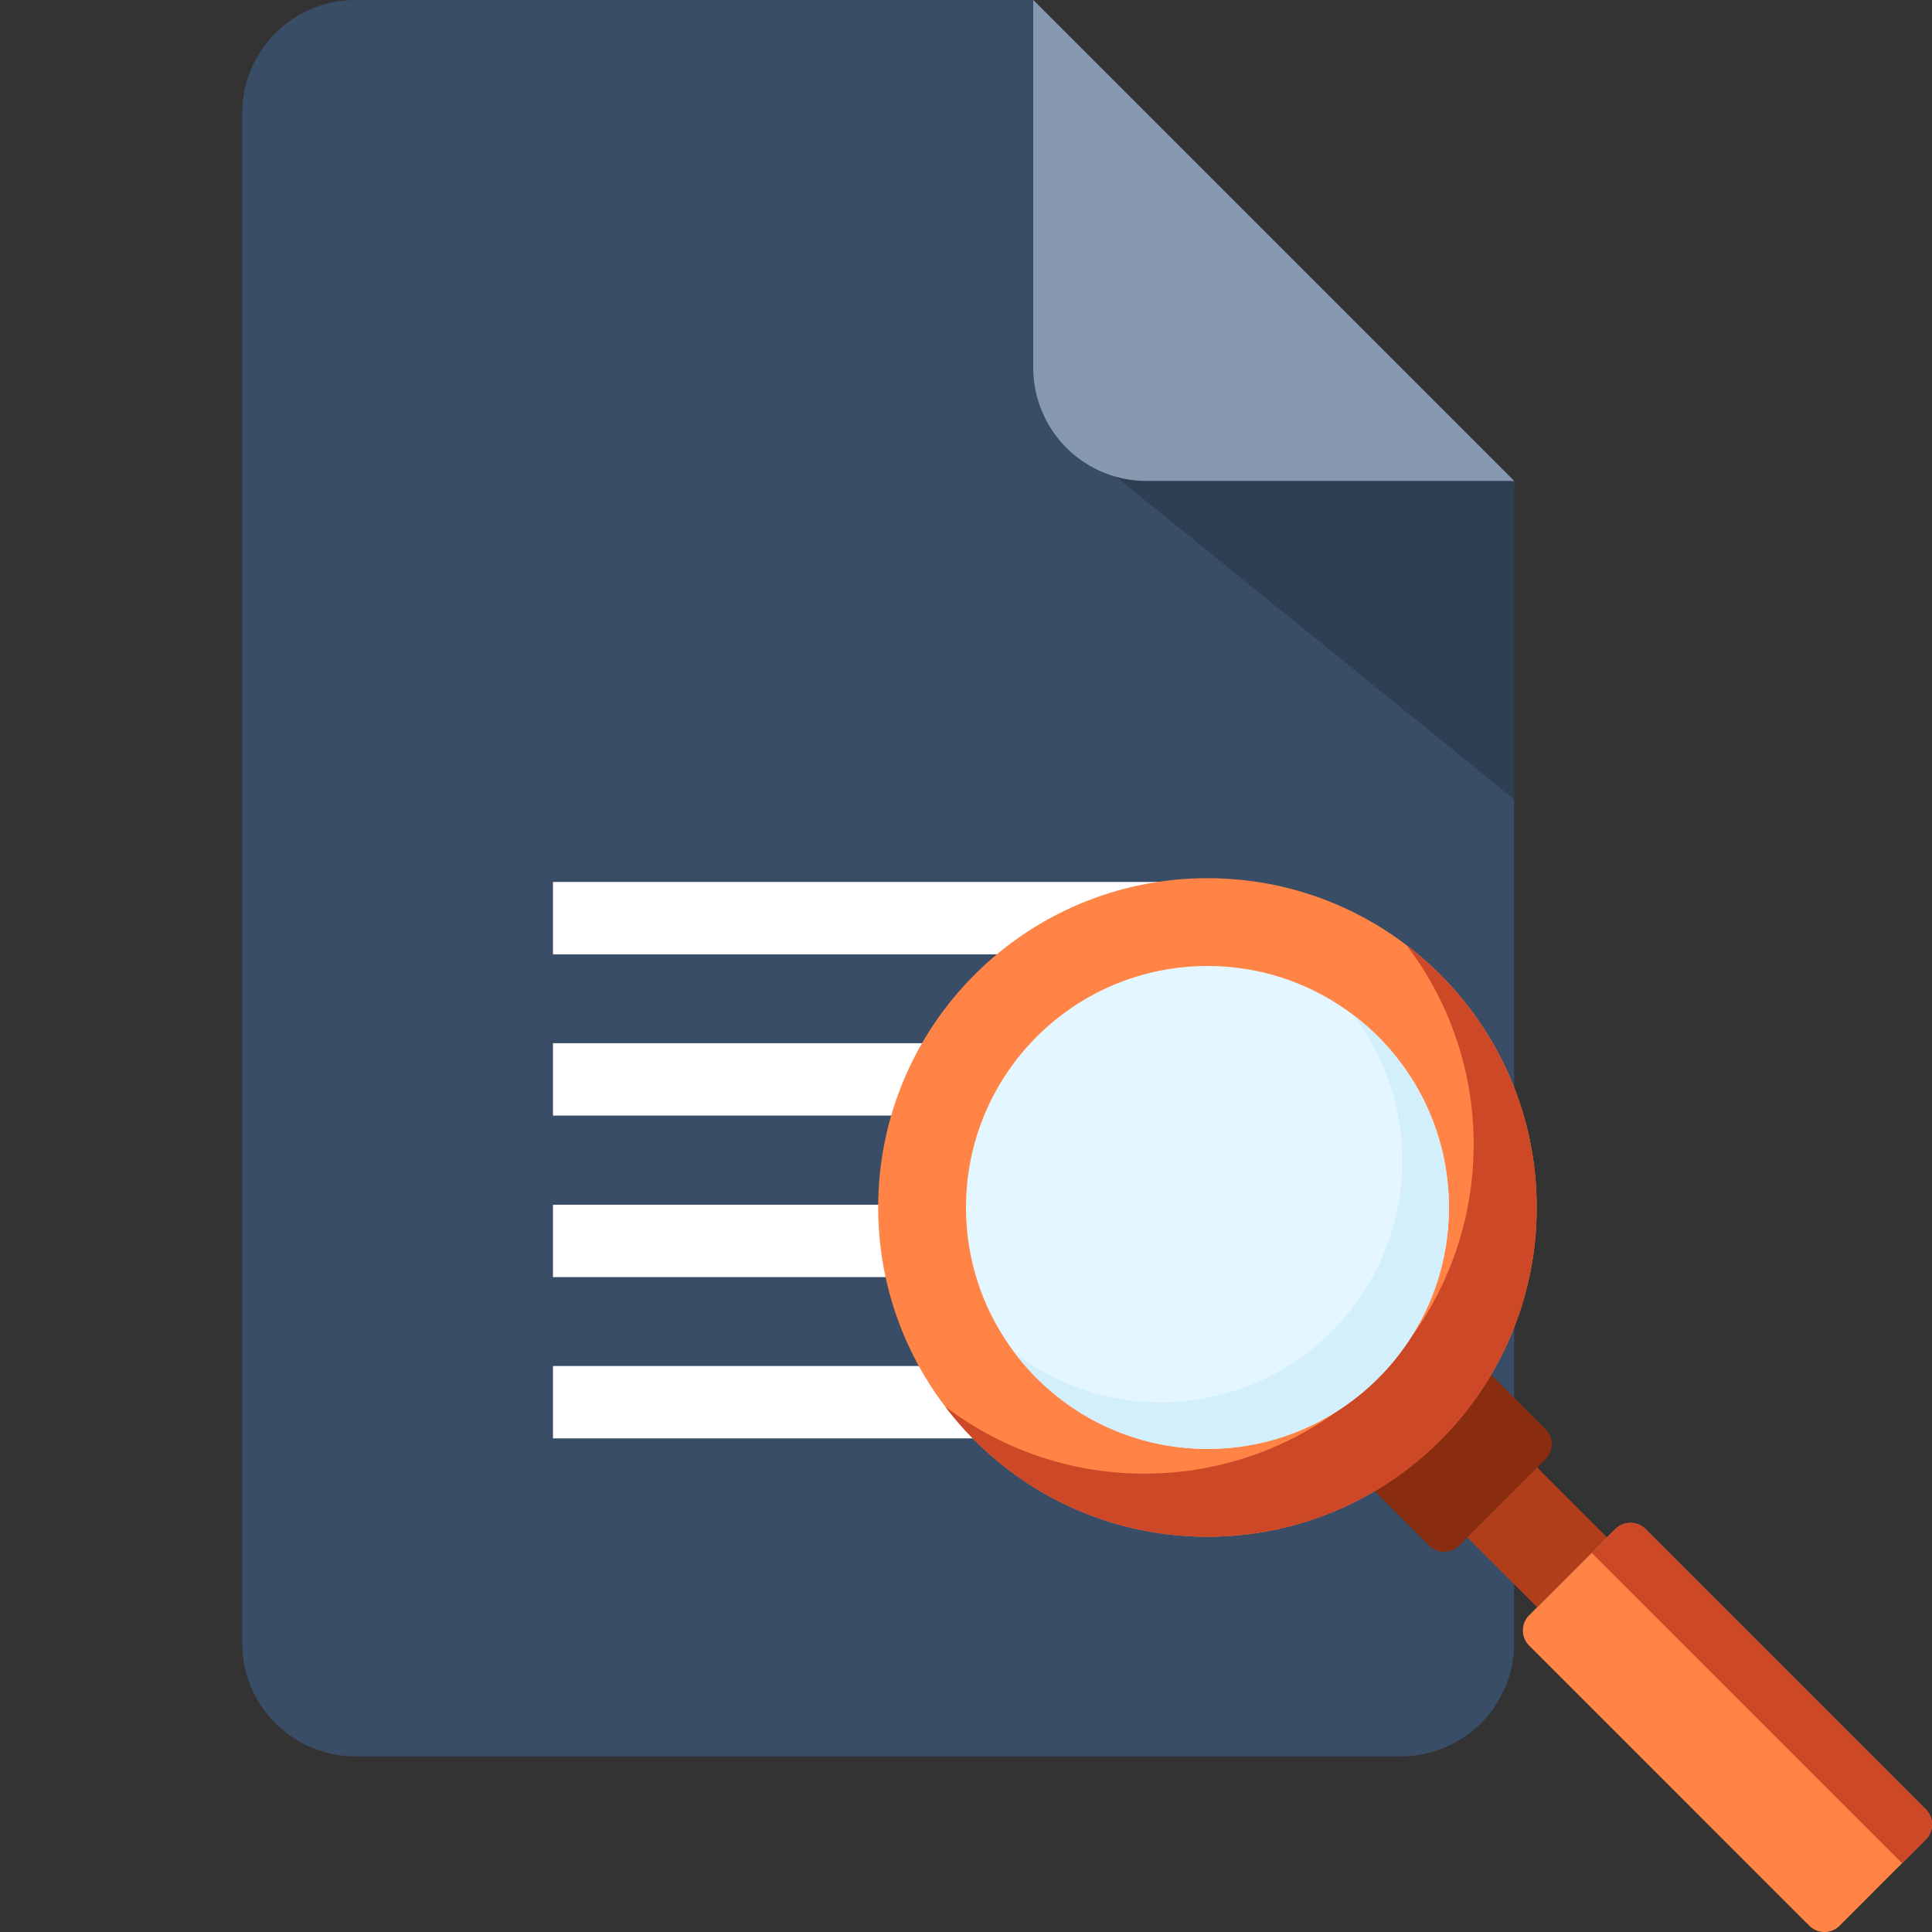 <svg width="80" height="80" fill="none" xmlns="http://www.w3.org/2000/svg"><rect width="100%" height="100%" fill="#333333" stroke="none"/><g clip-path="url(#no-results-icon)"><path d="M62.699 19.915V68.04a4.692 4.692 0 01-4.688 4.687H14.716a4.692 4.692 0 01-4.688-4.687V4.687A4.692 4.692 0 0114.716 0h28.068L62.7 19.915z" fill="#394D66"/><path d="M22.898 36.52H49.83v2.997H22.898V36.52zM22.898 43.196H49.83v2.998H22.898v-2.998zM22.898 49.886H49.83v2.997H22.898v-2.997zM22.898 56.563H42.06v2.997H22.898v-2.998z" fill="#fff"/><path opacity=".19" d="M45.497 19.162L62.7 33.097V20l-9.744-5.653-7.458 4.815z" fill="#000"/><path d="M62.699 19.915H47.472a4.692 4.692 0 01-4.688-4.688V0L62.7 19.915z" fill="#8799AF"/></g><g clip-path="url(#no-results-icon-1)"><path d="M63.994 60.426l-3.568 3.568a.885.885 0 01-1.253 0l-2.266-2.266 4.82-4.82 2.267 2.265a.886.886 0 010 1.253z" fill="#892C0F"/><path d="M60.758 63.656l2.892-2.892 2.892 2.892-2.892 2.892-2.892-2.892z" fill="#B03E19"/><path d="M79.74 76.172l-3.568 3.569a.885.885 0 01-1.252 0L63.318 68.138a.885.885 0 010-1.252l3.568-3.568a.885.885 0 011.252 0L79.741 74.92a.885.885 0 010 1.252z" fill="#FF8446"/><path d="M79.74 76.172l-.98.981L65.905 64.3l.981-.981a.885.885 0 011.252 0L79.741 74.92a.885.885 0 010 1.252z" fill="#CD4827"/><path d="M49.998 63.632c7.53 0 13.634-6.104 13.634-13.634s-6.104-13.634-13.634-13.634-13.634 6.104-13.634 13.634 6.104 13.634 13.634 13.634z" fill="#FF8446"/><path d="M58.243 39.14a13.574 13.574 0 012.776 8.245c0 7.53-6.104 13.634-13.634 13.634a13.573 13.573 0 01-8.245-2.776 13.612 13.612 0 0010.858 5.39c7.53 0 13.634-6.105 13.634-13.635 0-4.431-2.114-8.368-5.389-10.858z" fill="#CD4827"/><path d="M49.998 59.996c5.522 0 9.998-4.476 9.998-9.998 0-5.522-4.476-9.998-9.998-9.998C44.476 40 40 44.475 40 49.997c0 5.522 4.476 9.998 9.998 9.998z" fill="#E4F6FF"/><path d="M56.036 42.028a9.954 9.954 0 012.029 6.038c0 5.522-4.477 9.999-9.999 9.999a9.954 9.954 0 01-6.038-2.03 9.982 9.982 0 007.97 3.961c5.522 0 9.998-4.476 9.998-9.998a9.983 9.983 0 00-3.96-7.97z" fill="#D3EFFB"/></g><defs><clipPath id="no-results-icon"><path fill="#fff" d="M0 0h72.727v72.727H0z"/></clipPath><clipPath id="no-results-icon-1"><path fill="#fff" transform="translate(36.364 36.364)" d="M0 0h43.636v43.636H0z"/></clipPath></defs></svg>

